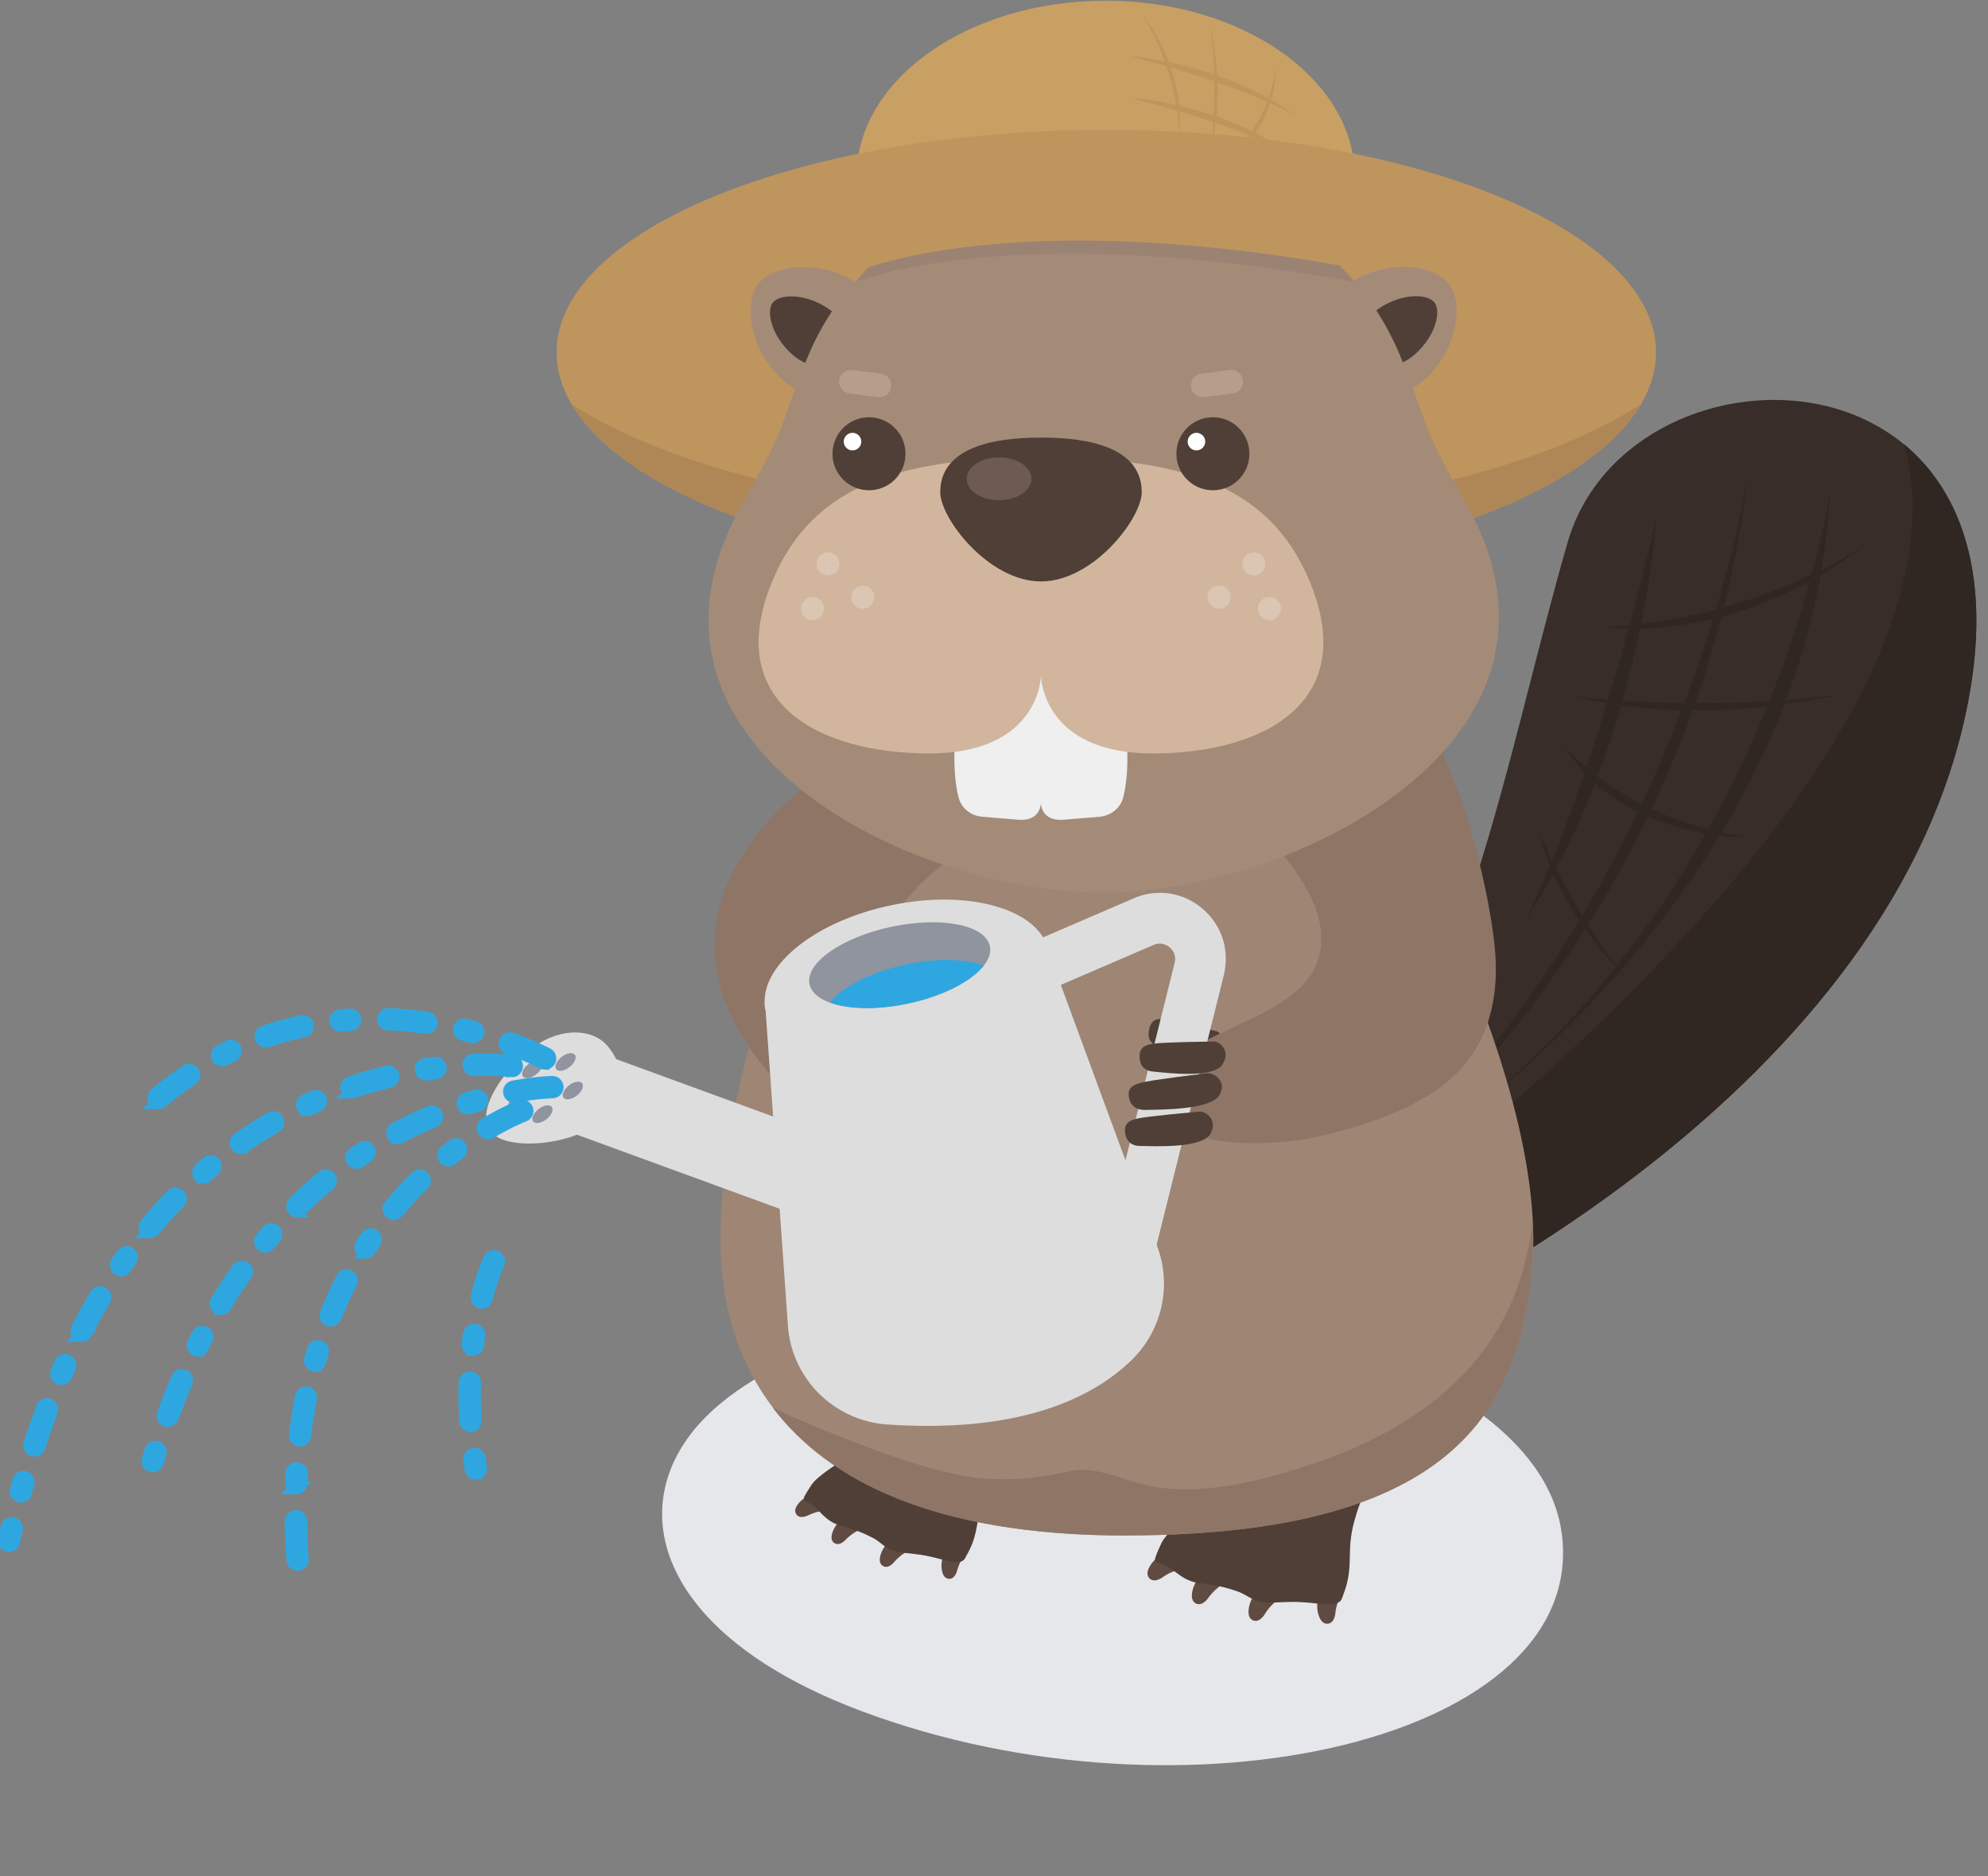 <svg width="160" height="151" viewBox="0 0 160 151" fill="none" xmlns="http://www.w3.org/2000/svg">
    <rect x="0" y="0" width="160" height="151" fill="#808080" stroke="none"/>
    <g clip-path="url(#clip0_112_62145)">
        <path d="M125.684 123.337C127.974 139.964 95.448 147.496 69.31 137.696C52.655 131.452 49.916 120.925 56.822 114.01C62.427 108.394 74.765 104.695 87.817 104.882C104.909 105.135 124.142 112.127 125.684 123.337Z" fill="#E6E7EA"/>
        <path d="M109.037 14.245C109.037 6.414 100.061 0.059 88.983 0.059C77.905 0.059 68.93 6.404 68.93 14.245V18.279H109.037V14.245Z" fill="#C9A063"/>
        <path d="M90.93 7.874C90.93 7.874 98.182 8.242 103.89 12.436C103.89 12.436 100.035 10.155 90.93 7.874Z" fill="#BF955E"/>
        <path d="M90.961 4.524C90.961 4.524 98.462 5.032 104.32 9.336C104.32 9.336 100.355 6.975 90.961 4.524Z" fill="#BF955E"/>
        <path d="M91.789 0.942C91.789 0.942 94.628 4.927 94.917 10.774C94.917 10.774 95.694 5.993 91.789 0.942Z" fill="#BF955E"/>
        <path d="M97.454 11.95C97.454 11.95 98.101 7.527 97.414 2.078C97.414 2.078 98.699 7.089 97.454 11.95Z" fill="#BF955E"/>
        <path d="M99.297 12.217C99.297 12.217 101.987 10.155 102.694 5.433C102.694 5.433 102.803 10.145 99.297 12.217Z" fill="#BF955E"/>
        <path d="M89.038 46.274C113.472 46.274 133.279 38.254 133.279 28.362C133.279 18.47 113.472 10.45 89.038 10.45C64.604 10.45 44.797 18.47 44.797 28.362C44.797 38.254 64.604 46.274 89.038 46.274Z" fill="#BF955E"/>
        <path d="M45.992 32.505C50.615 40.395 68.128 46.273 89.038 46.273C109.948 46.273 127.461 40.395 132.084 32.505C123.706 38.024 107.577 41.76 89.038 41.76C70.499 41.76 54.38 38.024 45.992 32.505Z" fill="#AF8756"/>
        <path d="M94.679 125.16C94.579 124.961 94.37 124.861 94.161 124.891C93.294 125.04 92.666 125.698 92.427 126.276C92.248 126.714 92.427 126.953 92.547 127.053C92.637 127.132 92.736 127.172 92.856 127.182C93.045 127.202 93.254 127.132 93.503 126.983C94.061 126.565 94.629 126.395 94.649 126.395C94.788 126.355 94.908 126.256 94.958 126.126C95.017 125.997 95.017 125.837 94.958 125.708L94.689 125.15L94.679 125.16Z" fill="#604B42"/>
        <path d="M97.666 126.565C97.507 126.416 97.268 126.386 97.089 126.486C96.322 126.914 95.953 127.741 95.923 128.369C95.903 128.837 96.152 129.006 96.302 129.066C96.351 129.086 96.401 129.096 96.451 129.096C96.69 129.116 96.939 128.976 97.188 128.677C97.587 128.09 98.065 127.741 98.065 127.741C98.184 127.661 98.254 127.522 98.264 127.382C98.274 127.233 98.224 127.093 98.115 126.994L97.676 126.565H97.666Z" fill="#604B42"/>
        <path d="M102.118 127.841C101.949 127.702 101.71 127.682 101.531 127.801C100.793 128.279 100.475 129.126 100.485 129.754C100.485 130.222 100.754 130.381 100.903 130.421C100.943 130.431 100.983 130.441 101.013 130.441C101.262 130.461 101.511 130.312 101.75 129.973C102.098 129.365 102.557 128.987 102.567 128.977C102.676 128.887 102.746 128.748 102.746 128.608C102.746 128.459 102.686 128.319 102.577 128.23L102.108 127.831L102.118 127.841Z" fill="#604B42"/>
        <path d="M107.804 128.239C107.744 128.11 107.624 128.01 107.485 127.97L106.887 127.811C106.678 127.751 106.459 127.841 106.339 128.03C105.881 128.777 105.951 129.684 106.23 130.242C106.389 130.56 106.598 130.66 106.758 130.67C106.807 130.67 106.857 130.67 106.887 130.67C107.186 130.63 107.385 130.371 107.465 129.903C107.525 129.206 107.774 128.668 107.784 128.658C107.844 128.528 107.844 128.379 107.784 128.239H107.804Z" fill="#604B42"/>
        <path d="M101.257 117.477C101.257 117.477 94.294 122.418 93.467 124.202C92.65 125.995 92.889 125.567 93.706 125.925C94.523 126.284 95.151 127.24 96.535 127.409C97.92 127.579 98.607 127.728 99.584 128.067C100.57 128.406 100.789 129.033 102.582 128.964C104.375 128.894 104.126 128.904 105.142 128.964C106.149 129.023 107.743 129.412 108.012 128.625C108.29 127.838 108.599 127.141 108.629 125.596C108.659 124.052 108.679 123.365 109.257 121.552C109.835 119.739 111.179 118.404 108.619 117.637C106.059 116.87 102.811 116.322 101.247 117.457L101.257 117.477Z" fill="#4F3F37"/>
        <path d="M66.272 120.514C66.213 120.325 66.043 120.206 65.844 120.206C65.057 120.225 64.409 120.714 64.121 121.202C63.901 121.57 64.031 121.799 64.121 121.909C64.19 121.989 64.27 122.039 64.379 122.068C64.539 122.108 64.748 122.078 64.987 121.979C65.545 121.69 66.063 121.61 66.083 121.61C66.213 121.59 66.332 121.521 66.402 121.411C66.472 121.301 66.492 121.162 66.452 121.042L66.282 120.514H66.272Z" fill="#604B42"/>
        <path d="M68.744 122.159C68.624 121.999 68.415 121.94 68.236 122.009C67.499 122.288 67.06 122.976 66.941 123.533C66.861 123.952 67.05 124.131 67.18 124.201C67.22 124.221 67.26 124.241 67.299 124.251C67.509 124.301 67.748 124.211 68.007 123.972C68.435 123.504 68.913 123.255 68.913 123.255C69.033 123.195 69.112 123.085 69.142 122.966C69.172 122.836 69.142 122.707 69.063 122.597L68.724 122.159H68.744Z" fill="#604B42"/>
        <path d="M72.529 123.901C72.399 123.751 72.19 123.712 72.011 123.791C71.293 124.12 70.895 124.827 70.815 125.385C70.755 125.804 70.965 125.973 71.094 126.043C71.124 126.063 71.154 126.073 71.194 126.082C71.413 126.142 71.662 126.033 71.911 125.774C72.309 125.286 72.758 125.007 72.778 124.997C72.887 124.927 72.967 124.817 72.987 124.688C73.007 124.558 72.967 124.429 72.887 124.329L72.529 123.911V123.901Z" fill="#604B42"/>
        <path d="M77.532 125.021C77.492 124.891 77.403 124.792 77.283 124.742L76.775 124.513C76.596 124.433 76.386 124.483 76.257 124.632C75.749 125.23 75.689 126.047 75.858 126.585C75.958 126.894 76.127 127.003 76.277 127.043C76.317 127.053 76.367 127.053 76.396 127.063C76.665 127.063 76.885 126.864 77.014 126.465C77.163 125.858 77.452 125.409 77.462 125.399C77.532 125.29 77.562 125.16 77.522 125.031L77.532 125.021Z" fill="#604B42"/>
        <path d="M73.147 114.559C73.147 114.559 66.284 118.006 65.317 119.491C64.351 120.975 64.62 120.626 65.297 121.065C65.975 121.503 66.403 122.429 67.619 122.768C68.834 123.107 69.412 123.336 70.249 123.764C71.085 124.193 71.195 124.79 72.799 124.97C74.403 125.149 74.183 125.129 75.07 125.318C75.957 125.508 77.322 126.066 77.67 125.408C78.019 124.751 78.397 124.163 78.627 122.798C78.856 121.433 78.975 120.825 79.732 119.291C80.49 117.757 81.864 116.751 79.692 115.725C77.521 114.699 74.712 113.772 73.157 114.569L73.147 114.559Z" fill="#4F3F37"/>
        <path d="M109.484 107.975C109.484 107.975 150.208 90.501 157.939 58.603C165.669 26.704 131.181 26.246 126.16 43.67C121.129 61.093 118.101 81.187 106.366 95.104C94.63 109.031 109.484 107.965 109.484 107.965V107.975Z" fill="#382D28"/>
        <path d="M157.937 58.605C150.206 90.504 109.482 107.978 109.482 107.978C109.482 107.978 102.488 108.476 101.891 104.292C107.37 100.755 114.004 95.654 122.054 88.512C153.952 60.219 155.486 43.513 153.245 35.752C158.046 39.727 160.716 47.129 157.937 58.596V58.605Z" fill="#302622"/>
        <path d="M147.264 39.647C147.264 39.647 142.921 70.958 117.109 90.474C117.109 90.474 145.77 70.679 147.264 39.647Z" fill="#302622"/>
        <path d="M140.735 37.845C140.735 37.845 136.571 68.319 113.648 91.531C113.648 91.531 136.74 72.414 140.735 37.845Z" fill="#302622"/>
        <path d="M133.281 41.921C133.281 41.921 132.155 59.823 122.781 74.059C122.781 74.059 127.922 64.465 133.281 41.921Z" fill="#302622"/>
        <path d="M150.385 43.682C150.385 43.682 141.738 49.848 129.047 50.466C129.047 50.466 139.437 52.159 150.385 43.682Z" fill="#302622"/>
        <path d="M126.492 55.99C126.492 55.99 136.106 57.405 147.94 55.901C147.94 55.901 137.052 58.68 126.492 55.99Z" fill="#302622"/>
        <path d="M125.898 59.999C125.898 59.999 130.371 65.847 140.622 67.371C140.622 67.371 130.401 67.611 125.898 59.999Z" fill="#302622"/>
        <path d="M131.044 78.848C131.044 78.848 125.346 73.538 123.852 66.844C123.852 66.844 126.482 73.608 131.044 78.848Z" fill="#302622"/>
        <path d="M123.228 102.836C122.002 113.018 117.46 123.567 90.602 123.567C63.745 123.567 57.977 110.099 57.977 99.848C57.977 81.129 70.499 59.332 70.499 59.332L108.135 58.326C108.135 58.326 125.29 85.771 123.238 102.836H123.228Z" fill="#9E8574"/>
        <path d="M90.593 123.567C117.45 123.567 122.003 113.018 123.218 102.836C123.397 101.362 123.417 99.798 123.338 98.184C122.899 102.717 121.156 106.991 117.998 110.378C114.79 113.815 110.547 116.116 106.133 117.64C101.8 119.134 96.251 120.639 91.758 119.403C89.945 118.905 88.013 117.979 86.09 118.407C83.261 119.025 80.392 119.304 77.522 118.766C74.414 118.178 71.426 117.092 68.477 115.956C66.365 115.14 64.273 114.263 62.211 113.307C66.604 119.075 75.072 123.577 90.583 123.577L90.593 123.567Z" fill="#8E7565"/>
        <path d="M98.007 84.922C97.041 85.868 94.023 84.534 93.046 84.145C92.738 84.025 92.269 83.667 92.499 82.78C92.767 81.754 93.465 81.924 95.029 82.282C96.593 82.641 96.553 82.661 97.878 82.98C98.336 83.089 98.864 84.085 98.007 84.922Z" fill="#4F3F37"/>
        <path d="M65.11 63.106C65.11 63.106 50.386 73.128 61.962 86.428L71.715 85.92C71.715 85.92 65.23 76.486 77.603 68.347L65.11 63.106Z" fill="#8E7565"/>
        <path d="M114.351 56.091C114.351 56.091 115.497 59.03 117.2 63.343C118.605 66.89 120.079 73.046 120.348 76.782C120.617 80.518 119.741 84.343 116.473 87.073C114.022 89.115 110.416 90.4 106.671 91.337C103.801 92.054 98.004 92.592 94.965 90.759C93.152 89.663 93.142 87.78 93.82 86.425C95.473 83.108 103.503 82.132 105.684 78.147C108.623 72.797 100.853 66.382 100.853 66.382C101.241 64.329 109.081 60.644 109.081 60.644L114.351 56.101V56.091Z" fill="#8E7565"/>
        <path d="M69.39 23.082C72.349 25.363 71.741 31.111 71.741 31.111C71.741 31.111 66.332 33.164 63.373 30.882C60.414 28.601 59.747 24.507 61.022 22.853C62.297 21.199 66.432 20.801 69.39 23.082Z" fill="#A48B78"/>
        <path d="M66.918 25.026C68.731 26.42 68.761 29.419 68.761 29.419C68.761 29.419 65.852 30.146 64.039 28.751C62.226 27.357 61.579 25.145 62.196 24.358C62.814 23.571 65.105 23.631 66.918 25.026Z" fill="#4F3F37"/>
        <path d="M108.246 23.068C105.288 25.349 105.895 31.097 105.895 31.097C105.895 31.097 111.305 33.15 114.263 30.868C117.222 28.587 117.89 24.492 116.614 22.839C115.339 21.185 111.205 20.787 108.246 23.068Z" fill="#A48B78"/>
        <path d="M110.726 25.011C108.913 26.406 108.883 29.405 108.883 29.405C108.883 29.405 111.792 30.132 113.605 28.737C115.418 27.342 116.065 25.131 115.448 24.344C114.83 23.557 112.539 23.617 110.726 25.011Z" fill="#4F3F37"/>
        <path d="M88.857 14.363C88.857 14.363 70.796 14.363 64.949 28.867C62.289 35.453 63.634 33.609 59.699 40.623C48.98 59.7 72.878 71.844 88.867 71.844C103.82 71.844 128.755 59.7 118.036 40.623C114.091 33.609 115.436 35.453 112.786 28.867C106.649 13.646 88.877 14.363 88.877 14.363H88.857Z" fill="#A48B78"/>
        <path d="M87.32 11.852C87.32 11.852 88.984 13.586 87.32 15.14H90.638C90.638 15.14 91.056 11.902 87.32 11.852Z" fill="#A48B78"/>
        <path d="M83.774 64.634C83.774 64.634 83.774 66.129 85.617 65.969L88.496 65.73C89.403 65.65 90.18 65.033 90.399 64.176C91.056 61.636 90.548 58.149 90.548 58.149L86.115 56.286L83.714 53.118L81.791 56.655L77 58.149C77 58.149 76.492 61.636 77.149 64.176C77.368 65.043 78.145 65.66 79.052 65.73L81.931 65.969C83.774 66.129 83.774 64.634 83.774 64.634Z" fill="#EFEFEF"/>
        <path d="M83.779 36.826C94.747 36.826 102.109 38.798 105.416 46.808C109.441 56.541 101.68 60.635 92.754 60.635C83.828 60.635 83.779 54.379 83.779 54.379C83.779 54.379 83.719 60.635 74.803 60.635C65.887 60.635 58.126 56.541 62.141 46.808C65.448 38.798 72.81 36.826 83.779 36.826Z" fill="#D1B69D"/>
        <path d="M69.442 48.989C69.954 48.989 70.369 48.574 70.369 48.063C70.369 47.551 69.954 47.136 69.442 47.136C68.93 47.136 68.516 47.551 68.516 48.063C68.516 48.574 68.93 48.989 69.442 48.989Z" fill="#DBC6B4"/>
        <path d="M66.645 46.3C67.157 46.3 67.572 45.885 67.572 45.373C67.572 44.862 67.157 44.447 66.645 44.447C66.133 44.447 65.719 44.862 65.719 45.373C65.719 45.885 66.133 46.3 66.645 46.3Z" fill="#DBC6B4"/>
        <path d="M65.387 49.907C65.899 49.907 66.314 49.492 66.314 48.981C66.314 48.469 65.899 48.054 65.387 48.054C64.876 48.054 64.461 48.469 64.461 48.981C64.461 49.492 64.876 49.907 65.387 49.907Z" fill="#DBC6B4"/>
        <path d="M98.114 48.989C98.626 48.989 99.04 48.574 99.04 48.062C99.04 47.55 98.626 47.136 98.114 47.136C97.602 47.136 97.188 47.55 97.188 48.062C97.188 48.574 97.602 48.989 98.114 48.989Z" fill="#DBC6B4"/>
        <path d="M100.903 46.3C101.415 46.3 101.829 45.885 101.829 45.373C101.829 44.862 101.415 44.447 100.903 44.447C100.391 44.447 99.977 44.862 99.977 45.373C99.977 45.885 100.391 46.3 100.903 46.3Z" fill="#DBC6B4"/>
        <path d="M102.169 49.907C102.68 49.907 103.095 49.492 103.095 48.981C103.095 48.469 102.68 48.054 102.169 48.054C101.657 48.054 101.242 48.469 101.242 48.981C101.242 49.492 101.657 49.907 102.169 49.907Z" fill="#DBC6B4"/>
        <path d="M75.672 39.6C75.672 35.436 81.49 35.217 83.801 35.217C86.102 35.217 91.89 35.436 91.89 39.6C91.89 41.722 87.985 46.793 83.781 46.793C79.577 46.793 75.672 41.732 75.672 39.6Z" fill="#4F3F37"/>
        <path d="M80.407 40.254C81.848 40.254 83.017 39.482 83.017 38.531C83.017 37.579 81.848 36.807 80.407 36.807C78.965 36.807 77.797 37.579 77.797 38.531C77.797 39.482 78.965 40.254 80.407 40.254Z" fill="#6D5A50"/>
        <path d="M69.939 39.456C71.562 39.456 72.878 38.141 72.878 36.517C72.878 34.894 71.562 33.579 69.939 33.579C68.316 33.579 67 34.894 67 36.517C67 38.141 68.316 39.456 69.939 39.456Z" fill="#4F3F37"/>
        <path d="M68.614 36.248C69.004 36.248 69.321 35.931 69.321 35.54C69.321 35.15 69.004 34.833 68.614 34.833C68.223 34.833 67.906 35.15 67.906 35.54C67.906 35.931 68.223 36.248 68.614 36.248Z" fill="white"/>
        <path d="M97.618 39.456C99.242 39.456 100.557 38.141 100.557 36.517C100.557 34.894 99.242 33.579 97.618 33.579C95.995 33.579 94.68 34.894 94.68 36.517C94.68 38.141 95.995 39.456 97.618 39.456Z" fill="#4F3F37"/>
        <path d="M96.293 36.248C96.684 36.248 97.001 35.931 97.001 35.54C97.001 35.15 96.684 34.833 96.293 34.833C95.903 34.833 95.586 35.15 95.586 35.54C95.586 35.931 95.903 36.248 96.293 36.248Z" fill="white"/>
        <path d="M68.357 31.663L70.658 31.962C71.176 32.032 71.654 31.663 71.724 31.145C71.793 30.627 71.425 30.149 70.907 30.079L68.606 29.78C68.088 29.711 67.609 30.079 67.54 30.597C67.47 31.115 67.839 31.593 68.357 31.663Z" fill="#B79D8B"/>
        <path d="M99.219 31.663L96.918 31.962C96.4 32.032 95.922 31.663 95.852 31.145C95.782 30.627 96.151 30.149 96.669 30.079L98.97 29.78C99.488 29.711 99.966 30.079 100.036 30.597C100.106 31.115 99.737 31.593 99.219 31.663Z" fill="#B79D8B"/>
        <path d="M45.786 83.846L43.453 90.228L65.843 98.412L68.176 92.031L45.786 83.846Z" fill="#DDDDDD"/>
        <path d="M39.548 91.133C40.813 92.608 46.013 92.239 48.404 90.197C50.785 88.145 50.148 85.634 48.882 84.16C47.617 82.686 44.808 82.626 42.417 84.668C40.036 86.72 38.283 89.659 39.548 91.123V91.133Z" fill="#DDDDDD"/>
        <path d="M92.427 102.837L98.523 78.37C98.952 76.387 98.324 74.475 96.84 73.18C95.365 71.885 93.373 71.506 91.53 72.173L91.41 72.223L79.406 77.394L81.02 81.139L92.955 75.999C93.552 75.809 93.991 76.108 94.15 76.248C94.319 76.397 94.688 76.806 94.549 77.443L88.472 101.85L92.427 102.837Z" fill="#DDDDDD"/>
        <path d="M61.55 80.392V80.302C61.78 77.234 66.023 74.036 71.732 72.851C77.011 71.745 81.833 72.731 83.666 75.033H83.676L83.686 75.062C84.025 75.491 84.264 75.969 84.374 76.487C84.413 76.686 93.14 100.316 93.14 100.316C94.335 103.514 93.509 107.11 91.048 109.481C87.601 112.809 81.574 115.319 71.433 114.642C67.199 114.363 63.782 111.045 63.423 106.822L61.62 81.339C61.62 81.339 61.6 81.279 61.59 81.249C61.531 80.97 61.521 80.681 61.541 80.392H61.55Z" fill="#DDDDDD"/>
        <path d="M65.154 79.205C65.513 80.918 69.059 81.615 73.064 80.769C77.069 79.922 80.028 77.86 79.669 76.146C79.31 74.433 75.764 73.735 71.759 74.582C67.754 75.429 64.796 77.491 65.154 79.205Z" fill="#8F949E"/>
        <path d="M43.157 86.458C43.569 86.137 43.761 85.694 43.586 85.468C43.41 85.242 42.933 85.319 42.52 85.64C42.108 85.961 41.916 86.404 42.092 86.63C42.267 86.856 42.744 86.779 43.157 86.458Z" fill="#8F949E"/>
        <path d="M42 89.087C42.413 88.766 42.605 88.323 42.429 88.097C42.254 87.871 41.777 87.948 41.364 88.269C40.952 88.59 40.76 89.033 40.935 89.259C41.111 89.485 41.588 89.408 42 89.087Z" fill="#8F949E"/>
        <path d="M44.313 87.949C44.725 87.628 44.917 87.185 44.742 86.959C44.566 86.733 44.089 86.81 43.677 87.131C43.264 87.452 43.072 87.895 43.248 88.121C43.423 88.347 43.9 88.27 44.313 87.949Z" fill="#8F949E"/>
        <path d="M43.977 90.077C44.389 89.756 44.581 89.313 44.406 89.087C44.23 88.861 43.753 88.938 43.341 89.259C42.928 89.58 42.736 90.023 42.912 90.249C43.087 90.475 43.564 90.398 43.977 90.077Z" fill="#8F949E"/>
        <path d="M46.422 88.17C46.835 87.849 47.027 87.406 46.851 87.18C46.675 86.954 46.199 87.032 45.786 87.353C45.373 87.673 45.181 88.117 45.357 88.343C45.533 88.568 46.01 88.491 46.422 88.17Z" fill="#8F949E"/>
        <path d="M45.836 85.875C46.249 85.554 46.441 85.111 46.265 84.885C46.09 84.659 45.613 84.737 45.2 85.058C44.788 85.379 44.596 85.822 44.771 86.047C44.947 86.273 45.424 86.196 45.836 85.875Z" fill="#8F949E"/>
        <path d="M73.061 80.769C75.89 80.171 78.201 78.966 79.177 77.701C77.703 77.163 75.402 77.093 72.921 77.621C70.092 78.219 67.781 79.424 66.805 80.689C68.289 81.227 70.58 81.297 73.061 80.769Z" fill="#2EA7E0"/>
        <path d="M98.159 88.099C97.491 89.335 93.417 89.295 92.122 89.325C91.713 89.325 91.006 89.195 90.856 88.288C90.687 87.243 91.564 87.133 93.526 86.844C95.489 86.565 95.449 86.595 97.113 86.376C97.69 86.296 98.756 86.993 98.169 88.099H98.159Z" fill="#4F3F37"/>
        <path d="M97.434 91.226C96.757 92.441 92.931 92.242 91.706 92.222C91.317 92.222 90.66 92.052 90.55 91.146C90.431 90.1 91.258 90.01 93.111 89.801C94.963 89.592 94.924 89.622 96.508 89.462C97.056 89.403 98.032 90.14 97.424 91.226H97.434Z" fill="#4F3F37"/>
        <path d="M98.394 85.661C97.617 86.827 93.921 86.339 92.735 86.229C92.357 86.189 91.739 85.98 91.719 85.054C91.699 83.988 92.516 83.968 94.339 83.898C96.162 83.828 96.122 83.858 97.666 83.819C98.204 83.808 99.081 84.615 98.384 85.661H98.394Z" fill="#4F3F37"/>
        <path d="M12.298 117.978C12.298 117.978 12.228 117.978 12.188 117.958C11.989 117.898 11.87 117.679 11.93 117.48C11.999 117.231 12.079 116.982 12.149 116.743C12.208 116.543 12.428 116.424 12.627 116.484C12.826 116.543 12.946 116.763 12.886 116.962C12.816 117.201 12.736 117.45 12.667 117.699C12.617 117.868 12.467 117.978 12.298 117.978ZM13.504 114.322C13.504 114.322 13.414 114.322 13.374 114.302C13.175 114.232 13.075 114.003 13.145 113.804C13.504 112.818 13.882 111.851 14.28 110.925C14.36 110.726 14.589 110.636 14.789 110.726C14.988 110.805 15.078 111.034 14.988 111.234C14.599 112.15 14.221 113.106 13.862 114.073C13.802 114.232 13.653 114.322 13.504 114.322ZM15.924 108.663C15.864 108.663 15.805 108.653 15.755 108.624C15.566 108.524 15.486 108.295 15.586 108.106C15.705 107.876 15.815 107.647 15.934 107.418C16.034 107.229 16.263 107.159 16.452 107.249C16.642 107.348 16.711 107.578 16.622 107.767C16.502 107.996 16.392 108.215 16.273 108.444C16.203 108.584 16.074 108.653 15.924 108.653V108.663ZM17.777 105.306C17.707 105.306 17.638 105.286 17.578 105.246C17.399 105.137 17.339 104.898 17.448 104.718C17.986 103.832 18.564 102.955 19.152 102.128C19.271 101.959 19.52 101.919 19.69 102.039C19.859 102.158 19.899 102.397 19.78 102.577C19.202 103.393 18.634 104.25 18.106 105.127C18.036 105.246 17.907 105.316 17.777 105.316V105.306ZM21.344 100.295C21.254 100.295 21.174 100.265 21.095 100.206C20.935 100.066 20.905 99.827 21.045 99.668C21.214 99.468 21.383 99.269 21.543 99.08C21.682 98.921 21.931 98.901 22.081 99.04C22.24 99.18 22.26 99.419 22.121 99.578C21.951 99.767 21.792 99.966 21.633 100.156C21.553 100.245 21.443 100.295 21.334 100.295H21.344ZM23.944 97.466C23.844 97.466 23.744 97.426 23.665 97.347C23.515 97.197 23.515 96.948 23.665 96.799C24.402 96.071 25.179 95.374 25.976 94.716C26.135 94.577 26.384 94.607 26.514 94.766C26.653 94.926 26.623 95.175 26.464 95.304C25.687 95.942 24.93 96.629 24.203 97.337C24.133 97.406 24.033 97.446 23.934 97.446L23.944 97.466ZM28.695 93.561C28.576 93.561 28.456 93.501 28.377 93.391C28.257 93.212 28.297 92.973 28.476 92.854C28.695 92.704 28.905 92.565 29.124 92.415C29.303 92.296 29.542 92.346 29.662 92.525C29.781 92.704 29.732 92.943 29.552 93.063C29.343 93.202 29.134 93.342 28.925 93.481C28.855 93.531 28.785 93.551 28.706 93.551L28.695 93.561ZM31.983 91.558C31.843 91.558 31.714 91.489 31.644 91.359C31.545 91.17 31.614 90.941 31.804 90.841C32.72 90.353 33.657 89.905 34.613 89.506C34.812 89.427 35.031 89.516 35.121 89.716C35.201 89.915 35.121 90.134 34.912 90.224C33.975 90.612 33.059 91.06 32.162 91.529C32.102 91.558 32.043 91.578 31.983 91.578V91.558ZM37.651 89.178C37.492 89.178 37.333 89.068 37.283 88.909C37.223 88.709 37.333 88.49 37.532 88.43C37.781 88.351 38.03 88.281 38.279 88.201C38.488 88.141 38.697 88.261 38.757 88.46C38.817 88.66 38.697 88.879 38.498 88.939C38.259 89.008 38.02 89.078 37.771 89.158C37.731 89.168 37.691 89.178 37.661 89.178H37.651ZM41.387 88.241C41.208 88.241 41.038 88.112 41.009 87.922C40.969 87.713 41.108 87.514 41.317 87.474C43.29 87.115 44.435 87.106 44.455 87.106C44.665 87.106 44.834 87.275 44.844 87.484C44.844 87.693 44.675 87.873 44.465 87.873C44.455 87.873 43.3 87.892 41.457 88.221C41.437 88.221 41.407 88.221 41.387 88.221V88.241Z" fill="#2EA7E0" stroke="#2EA7E0" stroke-width="1.032"/>
        <path d="M23.948 125.89C23.748 125.89 23.579 125.731 23.569 125.531C23.499 124.485 23.45 123.449 23.43 122.433C23.43 122.224 23.599 122.045 23.808 122.045C24.037 122.015 24.197 122.214 24.197 122.423C24.217 123.419 24.256 124.445 24.336 125.482C24.356 125.691 24.187 125.88 23.978 125.89C23.978 125.89 23.958 125.89 23.948 125.89ZM23.848 119.733H23.828C23.619 119.733 23.45 119.544 23.46 119.335C23.47 119.076 23.48 118.817 23.499 118.558C23.509 118.349 23.679 118.179 23.908 118.199C24.117 118.209 24.286 118.389 24.267 118.608C24.256 118.857 24.237 119.116 24.227 119.375C24.227 119.584 24.047 119.743 23.838 119.743L23.848 119.733ZM24.157 115.898C24.157 115.898 24.127 115.898 24.107 115.898C23.898 115.868 23.748 115.679 23.768 115.47C23.898 114.434 24.057 113.407 24.256 112.401C24.296 112.192 24.496 112.053 24.705 112.102C24.914 112.142 25.044 112.342 25.004 112.551C24.804 113.527 24.645 114.543 24.526 115.559C24.506 115.759 24.336 115.898 24.147 115.898H24.157ZM25.362 109.871C25.362 109.871 25.293 109.871 25.263 109.861C25.053 109.801 24.934 109.592 24.994 109.383C25.064 109.134 25.133 108.885 25.213 108.636C25.273 108.436 25.492 108.317 25.691 108.377C25.89 108.436 26.01 108.656 25.95 108.855C25.88 109.094 25.801 109.343 25.731 109.582C25.681 109.751 25.532 109.861 25.362 109.861V109.871ZM26.608 106.235C26.608 106.235 26.508 106.235 26.468 106.205C26.269 106.125 26.179 105.906 26.259 105.707C26.647 104.74 27.086 103.784 27.554 102.878C27.654 102.688 27.883 102.609 28.072 102.708C28.261 102.808 28.331 103.037 28.241 103.226C27.783 104.113 27.355 105.049 26.976 105.996C26.916 106.145 26.767 106.235 26.617 106.235H26.608ZM29.417 100.766C29.347 100.766 29.277 100.746 29.208 100.706C29.028 100.586 28.979 100.357 29.088 100.178C29.228 99.959 29.377 99.74 29.517 99.53C29.636 99.351 29.875 99.311 30.054 99.431C30.234 99.55 30.274 99.789 30.154 99.969C30.015 100.178 29.875 100.387 29.736 100.606C29.666 100.716 29.536 100.786 29.407 100.786L29.417 100.766ZM31.688 97.667C31.599 97.667 31.509 97.638 31.439 97.578C31.28 97.438 31.25 97.199 31.389 97.04C32.057 96.243 32.764 95.466 33.501 94.749C33.651 94.599 33.9 94.599 34.049 94.749C34.199 94.898 34.199 95.147 34.049 95.296C33.332 95.994 32.635 96.751 31.987 97.528C31.907 97.618 31.798 97.667 31.688 97.667ZM36.091 93.364C35.982 93.364 35.862 93.314 35.792 93.214C35.663 93.045 35.693 92.806 35.852 92.676C36.062 92.507 36.271 92.348 36.47 92.198C36.639 92.069 36.878 92.099 37.008 92.268C37.137 92.437 37.108 92.676 36.938 92.806C36.739 92.955 36.54 93.115 36.34 93.274C36.271 93.334 36.181 93.354 36.101 93.354L36.091 93.364ZM39.259 91.172C39.13 91.172 39 91.102 38.931 90.983C38.821 90.803 38.881 90.564 39.07 90.455C40.744 89.469 41.849 89.06 41.899 89.04C42.099 88.971 42.318 89.07 42.397 89.269C42.467 89.469 42.367 89.688 42.168 89.767C42.158 89.767 41.072 90.176 39.468 91.122C39.409 91.162 39.339 91.172 39.269 91.172H39.259Z" fill="#2EA7E0" stroke="#2EA7E0" stroke-width="1.032"/>
        <path d="M12.763 88.737C12.653 88.737 12.544 88.687 12.464 88.597C12.325 88.438 12.355 88.189 12.514 88.059C13.321 87.382 14.158 86.754 15.005 86.186C15.174 86.067 15.423 86.117 15.542 86.296C15.662 86.475 15.612 86.714 15.433 86.834C14.606 87.392 13.789 87.999 13.002 88.657C12.932 88.717 12.843 88.746 12.753 88.746L12.763 88.737ZM43.864 85.579C43.805 85.579 43.745 85.559 43.685 85.529C43.675 85.529 42.639 84.971 40.906 84.333C40.706 84.264 40.607 84.034 40.676 83.835C40.746 83.636 40.975 83.536 41.175 83.606C42.968 84.264 44.014 84.822 44.054 84.841C44.243 84.941 44.313 85.18 44.213 85.359C44.143 85.489 44.014 85.559 43.874 85.559L43.864 85.579ZM17.873 85.31C17.734 85.31 17.605 85.23 17.535 85.1C17.435 84.911 17.515 84.682 17.704 84.582C17.933 84.463 18.172 84.343 18.401 84.234C18.591 84.144 18.82 84.224 18.919 84.413C19.009 84.602 18.93 84.831 18.74 84.931C18.511 85.041 18.292 85.15 18.063 85.27C18.003 85.3 17.943 85.31 17.884 85.31H17.873ZM21.4 83.795C21.241 83.795 21.091 83.696 21.032 83.536C20.962 83.337 21.071 83.118 21.27 83.048C22.247 82.71 23.263 82.431 24.279 82.211C24.488 82.171 24.688 82.301 24.737 82.51C24.777 82.719 24.648 82.919 24.439 82.969C23.452 83.178 22.466 83.457 21.52 83.775C21.48 83.785 21.44 83.795 21.39 83.795H21.4ZM38.096 83.437C38.096 83.437 38.027 83.437 37.997 83.427C37.758 83.367 37.509 83.297 37.26 83.237C37.05 83.188 36.921 82.978 36.971 82.779C37.02 82.57 37.23 82.441 37.429 82.49C37.688 82.55 37.937 82.62 38.186 82.68C38.395 82.729 38.515 82.949 38.465 83.148C38.415 83.317 38.266 83.437 38.096 83.437ZM34.321 82.68C34.321 82.68 34.281 82.68 34.271 82.68C33.255 82.54 32.239 82.441 31.242 82.411C31.033 82.411 30.864 82.221 30.874 82.012C30.874 81.803 31.043 81.653 31.272 81.644C32.288 81.683 33.334 81.783 34.38 81.922C34.59 81.952 34.739 82.142 34.709 82.361C34.679 82.55 34.52 82.69 34.331 82.69L34.321 82.68ZM27.407 82.51C27.208 82.51 27.038 82.361 27.029 82.162C27.009 81.952 27.168 81.763 27.377 81.743C27.636 81.723 27.895 81.693 28.154 81.683C28.363 81.653 28.553 81.833 28.563 82.042C28.573 82.251 28.413 82.441 28.204 82.451C27.955 82.47 27.696 82.49 27.447 82.51C27.437 82.51 27.427 82.51 27.407 82.51Z" fill="#2EA7E0" stroke="#2EA7E0" stroke-width="1.032"/>
        <path d="M0.722 124.391C0.722 124.391 0.672 124.391 0.642 124.391C0.433 124.341 0.303 124.142 0.343 123.933C0.413 123.594 0.493 123.256 0.572 122.917C0.622 122.708 0.821 122.578 1.03 122.628C1.24 122.678 1.369 122.877 1.319 123.086C1.24 123.415 1.17 123.754 1.1 124.092C1.06 124.272 0.901 124.391 0.722 124.391ZM1.678 120.396C1.678 120.396 1.608 120.396 1.578 120.387C1.369 120.327 1.25 120.118 1.309 119.918L1.509 119.171C1.568 118.962 1.778 118.842 1.987 118.902C2.196 118.962 2.316 119.171 2.256 119.38L2.057 120.118C2.007 120.287 1.857 120.406 1.688 120.406L1.678 120.396ZM2.774 116.711C2.774 116.711 2.694 116.711 2.654 116.691C2.455 116.621 2.345 116.412 2.405 116.202C2.724 115.206 3.073 114.23 3.421 113.284C3.491 113.084 3.72 112.985 3.919 113.054C4.119 113.124 4.218 113.353 4.149 113.553C3.8 114.489 3.461 115.455 3.142 116.442C3.093 116.601 2.943 116.711 2.774 116.711ZM4.936 110.952C4.886 110.952 4.836 110.952 4.786 110.923C4.587 110.833 4.497 110.614 4.587 110.414C4.687 110.175 4.796 109.936 4.896 109.707C4.985 109.508 5.215 109.428 5.404 109.518C5.593 109.608 5.683 109.837 5.593 110.026C5.493 110.255 5.384 110.494 5.284 110.723C5.224 110.873 5.075 110.952 4.936 110.952ZM6.579 107.476C6.52 107.476 6.46 107.466 6.4 107.436C6.211 107.336 6.141 107.107 6.231 106.918C6.709 105.991 7.217 105.075 7.735 104.208C7.845 104.029 8.084 103.969 8.263 104.079C8.442 104.188 8.502 104.427 8.392 104.607C7.884 105.463 7.386 106.36 6.908 107.276C6.838 107.406 6.709 107.486 6.569 107.486L6.579 107.476ZM9.747 102.206C9.668 102.206 9.598 102.186 9.528 102.136C9.349 102.016 9.309 101.777 9.428 101.598C9.578 101.379 9.727 101.17 9.877 100.96C9.996 100.781 10.245 100.751 10.415 100.871C10.584 100.99 10.624 101.239 10.504 101.409C10.355 101.618 10.216 101.827 10.066 102.036C9.996 102.146 9.867 102.206 9.747 102.206ZM12.068 99.137C11.979 99.137 11.889 99.108 11.819 99.048C11.66 98.908 11.63 98.669 11.77 98.51C12.437 97.713 13.134 96.936 13.852 96.199C14.001 96.049 14.25 96.039 14.399 96.199C14.549 96.348 14.559 96.587 14.399 96.746C13.702 97.464 13.015 98.231 12.357 99.008C12.278 99.098 12.168 99.147 12.058 99.147L12.068 99.137ZM16.362 94.744C16.252 94.744 16.153 94.704 16.073 94.615C15.934 94.455 15.954 94.216 16.113 94.077C16.312 93.907 16.511 93.738 16.701 93.569C16.86 93.429 17.109 93.449 17.239 93.618C17.378 93.778 17.348 94.027 17.189 94.156C17 94.316 16.8 94.485 16.611 94.654C16.541 94.714 16.452 94.754 16.362 94.754V94.744ZM19.39 92.373C19.271 92.373 19.151 92.313 19.072 92.204C18.952 92.025 18.992 91.785 19.171 91.666C20.018 91.078 20.905 90.51 21.791 89.992C21.971 89.883 22.21 89.952 22.319 90.132C22.429 90.311 22.359 90.55 22.18 90.66C21.303 91.158 20.446 91.716 19.61 92.293C19.54 92.343 19.47 92.363 19.39 92.363V92.373ZM24.72 89.305C24.571 89.305 24.431 89.225 24.371 89.086C24.282 88.896 24.371 88.667 24.561 88.578C24.8 88.468 25.039 88.358 25.268 88.259C25.457 88.179 25.686 88.259 25.776 88.458C25.866 88.657 25.776 88.876 25.577 88.966C25.348 89.066 25.119 89.175 24.88 89.275C24.83 89.295 24.77 89.315 24.72 89.315V89.305ZM28.297 87.88C28.137 87.88 27.988 87.781 27.928 87.621C27.858 87.422 27.968 87.203 28.167 87.133C29.153 86.804 30.159 86.516 31.156 86.276C31.375 86.227 31.574 86.356 31.624 86.565C31.674 86.775 31.544 86.984 31.335 87.034C30.349 87.273 29.372 87.552 28.406 87.87C28.366 87.88 28.326 87.89 28.287 87.89L28.297 87.88ZM34.274 86.436C34.084 86.436 33.925 86.296 33.895 86.107C33.865 85.898 34.015 85.699 34.224 85.669C34.483 85.629 34.742 85.599 35.001 85.559C35.19 85.529 35.399 85.679 35.429 85.898C35.459 86.107 35.31 86.296 35.09 86.326C34.842 86.356 34.592 86.396 34.333 86.426C34.313 86.426 34.294 86.426 34.274 86.426V86.436ZM41.197 86.167C41.197 86.167 41.167 86.167 41.147 86.167C41.147 86.167 40.002 86.017 38.129 86.087H38.119C37.91 86.087 37.74 85.928 37.73 85.719C37.73 85.509 37.89 85.33 38.099 85.32C40.042 85.26 41.197 85.4 41.237 85.41C41.446 85.44 41.596 85.629 41.576 85.838C41.556 86.037 41.386 86.177 41.197 86.177V86.167Z" fill="#2EA7E0" stroke="#2EA7E0" stroke-width="1.032"/>
        <path d="M38.301 118.563C38.121 118.563 37.952 118.433 37.922 118.244C37.872 117.985 37.833 117.726 37.803 117.477C37.773 117.268 37.912 117.068 38.121 117.039C38.331 117.009 38.53 117.148 38.56 117.357C38.599 117.606 38.639 117.855 38.679 118.105C38.719 118.314 38.58 118.513 38.37 118.553C38.35 118.553 38.321 118.553 38.301 118.553V118.563ZM37.862 114.737C37.663 114.737 37.494 114.578 37.474 114.379C37.434 113.701 37.414 113.014 37.414 112.326C37.414 111.968 37.414 111.609 37.434 111.261C37.434 111.051 37.613 110.892 37.822 110.892H37.833C38.042 110.892 38.211 111.071 38.201 111.29C38.191 111.629 38.181 111.978 38.181 112.326C38.181 112.994 38.201 113.671 38.241 114.329C38.251 114.538 38.092 114.727 37.882 114.737H37.862ZM38.062 108.591C38.062 108.591 38.032 108.591 38.012 108.591C37.803 108.561 37.653 108.372 37.673 108.162C37.703 107.893 37.743 107.644 37.783 107.385C37.812 107.176 38.012 107.037 38.221 107.067C38.43 107.096 38.58 107.296 38.54 107.505C38.5 107.754 38.47 108.003 38.44 108.262C38.42 108.461 38.251 108.601 38.062 108.601V108.591ZM38.779 104.815C38.779 104.815 38.719 104.815 38.679 104.805C38.47 104.755 38.35 104.546 38.4 104.337C38.888 102.454 39.377 101.398 39.397 101.348C39.486 101.159 39.715 101.069 39.905 101.159C40.094 101.249 40.184 101.478 40.094 101.667C40.094 101.667 39.616 102.713 39.138 104.526C39.088 104.696 38.938 104.815 38.769 104.815H38.779Z" fill="#2EA7E0" stroke="#2EA7E0" stroke-width="1.032"/>
        <path d="M68.852 22.705C68.852 22.705 81.145 17.565 109.048 22.705L106.508 19.896L89.662 14.347L83.017 14.676C83.017 14.676 72.169 19.079 72.099 19.079C71.97 19.079 68.862 22.695 68.862 22.695L68.852 22.705Z" fill="#9B8373"/>
        <path d="M68.766 21.921C68.766 21.921 80.979 16.412 108.873 21.552L108.295 16.98L90.742 11.501L83.778 11.849C83.778 11.849 74.534 14.688 74.464 14.688C74.334 14.688 68.766 21.921 68.766 21.921Z" fill="#BF955E"/>
    </g>
    <defs>
        <clipPath id="clip0_112_62145">
            <rect width="159.06" height="150" fill="white" transform="translate(0 0.063)"/>
        </clipPath>
    </defs>
</svg>